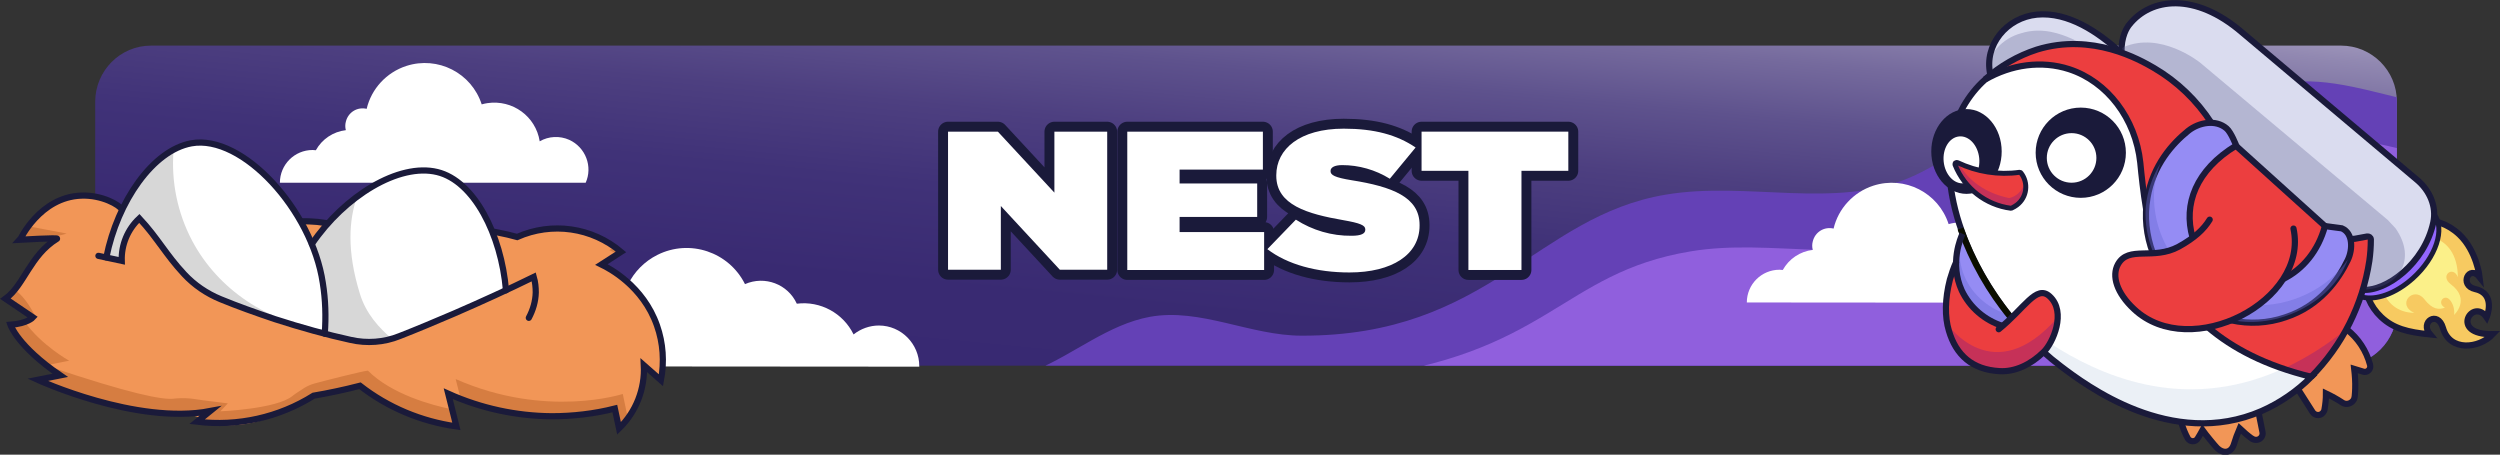 <?xml version="1.0" encoding="utf-8"?>
<!-- Generator: Adobe Illustrator 25.2.1, SVG Export Plug-In . SVG Version: 6.00 Build 0)  -->
<svg version="1.1" id="Layer_1" xmlns="http://www.w3.org/2000/svg" xmlns:xlink="http://www.w3.org/1999/xlink" x="0px" y="0px"
	 viewBox="0 0 1008.4 183.4" style="enable-background:new 0 0 1008.4 183.4;" xml:space="preserve">
<rect x="0" y="0" width="1008.4" height="183.4" fill="#333333" stroke="none"/>
<style type="text/css">
	.st0{fill:url(#SVGID_1_);}
	.st1{clip-path:url(#SVGID_3_);}
	.st2{fill:#6441B6;}
	.st3{fill:#905FDD;}
	.st4{fill:#FFFFFF;}
	.st5{fill:none;stroke:#1A1A3A;stroke-width:8;stroke-linecap:round;stroke-linejoin:round;}
	.st6{opacity:0.21;fill:#9FB8D3;enable-background:new    ;}
	.st7{fill:#F29657;}
	.st8{fill:none;stroke:#1A1A3A;stroke-width:2.5;stroke-miterlimit:10;}
	.st9{fill:#F7CA61;}
	.st10{fill:none;stroke:#1A1A3A;stroke-width:2.5;stroke-linecap:round;stroke-miterlimit:10;}
	.st11{fill:#FBF089;}
	.st12{fill:none;stroke:#9266FF;stroke-width:4;stroke-miterlimit:10;}
	.st13{fill:#DADCEF;}
	.st14{opacity:0.28;fill:#545489;enable-background:new    ;}
	.st15{fill:none;stroke:#1A1A3A;stroke-width:2;stroke-miterlimit:10;}
	.st16{fill:#EC3E3F;}
	.st17{fill:#C63158;}
	.st18{fill:#958CF4;}
	.st19{opacity:0.398;fill:#6767D3;enable-background:new    ;}
	.st20{fill:none;stroke:#0B0E00;stroke-width:2.5;stroke-miterlimit:10;}
	.st21{fill:#1A1A3A;}
	.st22{fill:#D67D41;}
	.st23{opacity:0.16;enable-background:new    ;}
</style>
<g>
	<g id="Fondo">
		<g id="Layer_17">
			
				<linearGradient id="SVGID_1_" gradientUnits="userSpaceOnUse" x1="517.052" y1="250.731" x2="484.954" y2="-78.694" gradientTransform="matrix(1 0 0 -1 0 186)">
				<stop  offset="0" style="stop-color:#ECE8F2"/>
				<stop  offset="2.497000e-02" style="stop-color:#D9D4E4"/>
				<stop  offset="8.093000e-02" style="stop-color:#B3ABC9"/>
				<stop  offset="0.142" style="stop-color:#9188B1"/>
				<stop  offset="0.209" style="stop-color:#756A9D"/>
				<stop  offset="0.281" style="stop-color:#5E528D"/>
				<stop  offset="0.363" style="stop-color:#4D3F80"/>
				<stop  offset="0.459" style="stop-color:#403278"/>
				<stop  offset="0.583" style="stop-color:#392A72"/>
				<stop  offset="0.834" style="stop-color:#372871"/>
			</linearGradient>
			<path class="st0" d="M60.9,18.4h883.4c12.4,0,22.5,10.1,22.5,22.5v84.1c0,12.4-10.1,22.5-22.5,22.5H60.9
				c-12.4,0-22.5-10.1-22.5-22.5V40.9C38.5,28.5,48.5,18.4,60.9,18.4z"/>
		</g>
		<g id="Layer_22">
			<g>
				<defs>
					<path id="SVGID_2_" d="M60.9,18.4h883.4c12.4,0,22.5,10.1,22.5,22.5v84.1c0,12.4-10.1,22.5-22.5,22.5H60.9
						c-12.4,0-22.5-10.1-22.5-22.5V40.9C38.5,28.5,48.5,18.4,60.9,18.4z"/>
				</defs>
				<clipPath id="SVGID_3_">
					<use xlink:href="#SVGID_2_"  style="overflow:visible;"/>
				</clipPath>
				<g class="st1">
					<path class="st2" d="M802.1,172.1c8.9,9.5,16.9-13.4,27.3-21.3c18.3-13.8,42.4-16.8,65.2-19.2c15.4-1.7,32.3-3,45,5.9
						c8.2,5.7,17.9,15.5,25.8,9.5c5.1-3.9,5-12.5,10.4-16c7.3-4.6,15.6,4.2,19.9,11.7c7.3,12.9,14.6,25.8,21.9,38.8
						c3.2,5.7,8.6,12.3,14.8,10.3c5.9-1.9,6.8-9.6,6.7-15.8c-0.4-17.1-14.3-48.8-1.1-51.3c13.2-2.6,20.1,22.5,34,19
						c16.8-4.2-5.7-48.2,7.2-50.7s6.9,35.6,23.1,32.5s15.6-35.2,35.6-50.6c4-3.1,44-17.8,46.1-22.4c6.6-14.8-32-28.6-46.9-34.9
						c-26.5-11.1-57.9-21.6-82.7-7.1c-13.9,8.1-23.1,23-37.7,29.6c-33.3,15.2-74.8-19.3-107.4-2.6c-6.9,3.6-12.6,9.2-19.6,12.7
						c-24.8,12.6-55.6-4.7-82.4,2.8c-13.3,3.7-24.2,13.2-36.9,18.6c-30.4,13-65.7,1.4-98.4,6.9c-52.5,8.7-71.5,57.1-147,56.9
						c-20.7,0-40.9-11.3-61.2-7.6c-16.8,3.1-30.5,15-46.3,21.6c-46.1,19.1-101.1-10.1-147.9,7.1c-17.9,7.5-53.2,24-69.1,35.2
						c-19.2,13.6-48.1,37.9-29.7,46.1c7.1,3.2,37.4-2.4,45.1-3.5c14.3-2.1,39.7-8.1,54.1-10.3c5.2-0.8,10.7-1.5,15.5,0.7
						c14.3,6.6,13.9,34.7,29.5,33.4c15.4-1.3,11.8-29.3,25.9-35.5c14.3-6.3,29.5,31.2,45.1,32.2c11.5,0.8,5.1-43,22.9-46.5
						c17.8-3.5,20.2,21,31,18.9s10.8-24.2,29.5-27.3c27.9-4.7,75.7-6.7,103.9-3.9c24.2,2.4,51.2,9.6,70.7-4.9
						c9-6.6,14.7-16.9,23.6-23.6c9.6-7.1,32.9,3.9,44.7,1.9"/>
					<path class="st3" d="M279.5,179.3c-17.9,7.5-53.2,24-69.1,35.2c-19.2,13.6-48.1,37.9-29.7,46.1c7.1,3.2,37.4-2.4,45.1-3.5
						c14.3-2.1,39.7-8.1,54.1-10.3c5.2-0.8,10.7-1.5,15.5,0.7c14.3,6.6,13.9,34.7,29.5,33.4c15.4-1.3,11.8-29.3,25.9-35.5
						c14.3-6.3,29.5,31.2,45.1,32.2c11.5,0.8,5.1-43,22.9-46.5c17.8-3.5,20.2,21,31,18.9s10.8-24.2,29.5-27.3
						c27.9-4.7,75.7-6.7,103.9-3.9c24.2,2.4,51.2,9.6,70.7-4.9c9-6.6,14.7-16.9,23.6-23.6c9.6-7.1,32.9,3.9,44.7,1.9
						c20.6-3.5,30-20.3,50.6-23.8c9.3-1.6,20.5-2.5,26.4,4.9c2.4,3.1,10.1,18.8,12.7,21.7c8.9,9.5,16.9-13.4,27.3-21.3
						c18.3-13.8,42.4-16.8,65.2-19.2c15.4-1.7,32.3-3,45,5.9c8.2,5.7,17.9,15.5,25.8,9.5c5.1-3.9,5-12.5,10.4-16
						c7.3-4.6,15.6,4.2,19.9,11.7c7.3,12.9,14.6,25.8,21.9,38.8c3.2,5.7,8.6,12.3,14.8,10.3c5.9-1.9,6.8-9.6,6.7-15.8
						c-0.4-17.1-14.3-48.8-1.1-51.3c13.2-2.6,20.1,22.5,34,19c16.8-4.2-5.7-48.2,7.2-50.7s6.9,35.6,23.1,32.5s15.6-35.2,35.6-50.6
						c4-3.1,44-17.8,46.1-22.4c6.6-14.8-32-28.6-46.9-34.9c-26.5-11.1-57.9-21.6-82.7-7.1c-13.9,8.1-23.1,23-37.7,29.6
						c-33.3,15.2-74.8-19.3-107.4-2.6c-6.9,3.6-12.6,9.2-19.6,12.7c-24.8,12.6-55.6-4.7-82.4,2.8C803.9,79.6,793,89,780.3,94.5
						c-30.4,13-65.7,1.4-98.4,6.9c-52.5,8.7-57.3,41.8-135.8,51.1c-20.5,2.4-39.1-8.1-72.4-1.8c-16.8,3.1-30.5,15-46.3,21.6
						C381.3,191.3,326.3,162.1,279.5,179.3z"/>
				</g>
			</g>
		</g>
		<g id="Layer_20">
			<path class="st4" d="M370.8,147.9c0-0.1,0-0.1,0-0.2c0-9-7.3-16.4-16.3-16.4c-3.7,0-7.3,1.3-10.2,3.6
				c-4.2-8.6-13.4-13.6-22.9-12.4c-3.6-7.9-12.9-11.4-20.9-7.9c-6.5-13-22.3-18.3-35.3-11.8c-10.6,5.3-16.3,16.9-14.1,28.5
				c-7.9,1.5-13.6,8.4-13.6,16.5L370.8,147.9z"/>
			<path class="st4" d="M236.2,73.8c3-6.6,0-14.4-6.6-17.4c-3.8-1.7-8.3-1.5-11.9,0.6c-1.6-10.1-11-16.9-21.1-15.4
				c-0.8,0.1-1.5,0.3-2.3,0.5c-4.1-12.7-17.7-19.6-30.4-15.5c-8,2.6-14.1,9.2-16,17.3c-3.8-0.9-7.5,1.4-8.4,5.2
				c-0.3,1.1-0.3,2.3,0,3.4c-5.1,0.6-9.6,3.6-12.1,8.1c-0.4,0-0.8-0.1-1.3-0.1c-7.3,0-13.2,5.9-13.2,13.2c0,0,0,0,0,0H236.2z"/>
			<path class="st4" d="M827.9,122.1c3-6.6,0-14.4-6.6-17.4c-3.8-1.7-8.3-1.5-11.9,0.6c-1.6-10.1-11-16.9-21.1-15.4
				c-0.8,0.1-1.5,0.3-2.3,0.5c-4.1-12.7-17.7-19.6-30.4-15.5c-8,2.6-14.1,9.2-16,17.3c-3.8-0.9-7.5,1.4-8.4,5.2
				c-0.3,1.1-0.3,2.3,0,3.4c-5.1,0.6-9.6,3.6-12.1,8.1c-0.4,0-0.8-0.1-1.3-0.1c-7.3,0-13.2,5.9-13.2,13.2c0,0,0,0,0,0L827.9,122.1z"
				/>
		</g>
		<g id="Layer_23">
			<g>
				<path class="st5" d="M382.4,53.1h20.1l22.8,24.6V53.1h21.3v55.7h-19.1l-23.8-25.7v25.7h-21.3V53.1z"/>
				<path class="st5" d="M454.7,53.1h54.7v15.3h-33.6V74h31.3v13.5h-31.3v6.1h34.1v15.3h-55.2V53.1z"/>
				<path class="st5" d="M511.2,100.5l11.5-11.9c6.7,4.3,14.5,6.6,22.5,6.5c3.9,0,5.5-0.9,5.5-2.4v-0.2c0-1.6-2-2.5-8.9-3.7
					c-14.4-2.5-27-6.1-27-17.9v-0.2c0-10.6,9.5-18.8,27.2-18.8c12.4,0,21.5,2.5,29,7.6l-10.4,12.6c-5.8-3.6-12.5-5.5-19.2-5.5
					c-3.2,0-4.7,1-4.7,2.3v0.2c0,1.5,1.7,2.5,8.5,3.6c16.4,2.6,27.4,6.8,27.4,18V91c0,11.7-11.1,18.9-28.3,18.9
					C531.1,109.9,519.3,106.7,511.2,100.5z"/>
				<path class="st5" d="M592.3,68.9h-18.9V53.1h59.2v15.8h-18.9v40h-21.4V68.9z"/>
			</g>
			<g>
				<path class="st4" d="M382.4,53.1h20.1l22.8,24.6V53.1h21.3v55.7h-19.1l-23.8-25.7v25.7h-21.3V53.1z"/>
				<path class="st4" d="M454.7,53.1h54.7v15.3h-33.6V74h31.3v13.5h-31.3v6.1h34.1v15.3h-55.2V53.1z"/>
				<path class="st4" d="M511.2,100.5l11.5-11.9c6.7,4.3,14.5,6.6,22.5,6.5c3.9,0,5.5-0.9,5.5-2.4v-0.2c0-1.6-2-2.5-8.9-3.7
					c-14.4-2.5-27-6.1-27-17.9v-0.2c0-10.6,9.5-18.8,27.2-18.8c12.4,0,21.5,2.5,29,7.6l-10.4,12.6c-5.8-3.6-12.5-5.5-19.2-5.5
					c-3.2,0-4.7,1-4.7,2.3v0.2c0,1.5,1.7,2.5,8.5,3.6c16.4,2.6,27.4,6.8,27.4,18V91c0,11.7-11.1,18.9-28.3,18.9
					C531.1,109.9,519.3,106.7,511.2,100.5z"/>
				<path class="st4" d="M592.3,68.9h-18.9V53.1h59.2v15.8h-18.9v40h-21.4V68.9z"/>
			</g>
		</g>
	</g>
	<g id="Pinguino">
		<g id="Fondo-2">
			<path class="st4" d="M801.2,31.5c-4.7,2.9-9.2,9.9-12.5,18.5c-13,33.7,16.5,70.8,21.9,77.6c7,8.8,15.3,16.6,24.6,23
				c3,2.3,41.1,30.8,76.9,15.4c7.5-3.3,14.3-8.1,19.8-14.2c0,0-21.1-3-41.2-19.9c-18.9-15.8-25.7-47.3-28.4-69.9
				c-0.2-1.5-0.3-2.9-0.5-4.4C859.4,35.1,826.6,15.7,801.2,31.5z"/>
			<path class="st6" d="M931.1,152.6c-18.5,17.5-53.7,34-106.4-10.7c1-0.9,1.8-2.1,2.4-3.3c18.8,12.1,52.7,28.4,92.9,10.5
				L931.1,152.6z"/>
		</g>
		<g id="Patas">
			<g id="Layer_13">
				<path class="st7" d="M926.8,156.8l6.5,9.9l1.8,0.6l2.1-1.1l1.1-7.6l7.4,4.1l2.1-0.1c0,0,3.6,1.4,1.7-14l4.4,1.4
					c0,0,2.9,0,2.1-3.8s-7.4-13.4-9.6-13.6C946.6,132.7,937.6,149.4,926.8,156.8z"/>
				<path class="st7" d="M910.8,166.3L910.8,166.3l1.7,9l-0.8,1.7c-0.7,0.1-1.4,0.3-2.2,0.4c-2.1-1.5-4.1-3-6.2-4.5
					c-0.9,2.5-1.9,5-2.8,7.5c-0.4,0.7-1,1.2-1.7,1.5c-0.4,0.1-0.9,0.2-1.3,0.2c-1.7,0-2.9-1.3-3.9-2.3c-1.9-2-3.7-4.1-5.4-6.3
					c-0.7,1.4-1.5,2.7-2.2,4.1c-1.1,2.1-2.1,2.1-4.2-1.2c-1-2-1.7-4.1-2.1-6.2l0,0C879.8,170.2,892.8,173.1,910.8,166.3z"/>
			</g>
			<path class="st8" d="M926.8,156.8c2,3.1,4,6.2,6,9.4c0.8,1.2,2.4,1.6,3.6,0.8c0.6-0.4,1-1,1.2-1.7l0-0.1c0.4-2.2,0.6-4.3,0.6-6.5
				c2.3,1.1,4.5,2.3,6.6,3.7c1.5,1,3.5,0.5,4.5-1c0.3-0.4,0.4-1,0.5-1.5c0.1-1.2,0.2-2.3,0.2-3.1c0.1-2.7-0.1-5.4-0.4-8l3.6,1.1
				c1.2,0.4,2.4-0.3,2.8-1.5c0.1-0.4,0.1-0.8,0-1.2c-1.5-5.7-4.8-10.8-9.5-14.4"/>
			<path class="st8" d="M911,166.3c0.5,2.7,1.1,5.3,1.6,8c0.3,1.4-0.6,2.8-2.1,3.1c-0.7,0.1-1.4,0-2-0.4l-0.1,0
				c-1.8-1.3-3.4-2.7-5-4.2c-0.9,2.1-1.7,4.3-2.4,6.6c-1.1,3.3-4.2,3.8-6.8,1.2c-0.8-0.8-4.5-5.3-5.8-7.1c-0.6,1.1-1.2,2.2-1.9,3.3
				c-0.6,1.1-2,1.5-3.1,0.9c-0.4-0.2-0.7-0.5-0.9-0.8c-1.1-2-2-4.2-2.6-6.4"/>
		</g>
		<g id="Fuego">
			<path class="st9" d="M1005.5,134.8c-17.9,0.3-8-15-2.5-6.8c0,0,4-9.5-4.6-11.4c-6.7-1.5-2.4-10.1,1.8-4.8c0,0-1.2-10.6-8.2-17.2
				c-9.2-8.7-22.5-7.2-31.2,2c-8.7,9.2-9.5,22.6-0.3,31.3c4.9,4.6,10.6,6.1,19.7,7c-4.3-5,3.1-9.9,5.2-2.6
				C988.1,141.9,999.9,140.7,1005.5,134.8L1005.5,134.8z"/>
			<path class="st10" d="M1005.5,134.8c-17.9,0.3-8-15-2.5-6.8c0,0,4-9.5-4.6-11.4c-6.7-1.5-2.4-10.1,1.8-4.8c0,0-1.2-10.6-8.2-17.2
				c-9.2-8.7-22.5-7.2-31.2,2c-8.7,9.2-9.5,22.6-0.3,31.3c4.9,4.6,10.6,6.1,19.7,7c-4.3-5,3.1-9.9,5.2-2.6
				C988.1,141.9,999.9,140.7,1005.5,134.8L1005.5,134.8z"/>
			<path class="st11" d="M989.9,127c0,0,6.8-6.2-1.3-12.3c-4.7-3.5,0.9-7.8,2.8-2.9c-0.1-18.6-17.5-20.2-26.3-11s-4.9,25.2,8.7,25.4
				c-7.4-3.4-0.3-11,4-5.6c3.5,4.5,6,4.3,8.4,3.5c-3.5-1.9-0.3-5.7,1.9-3.2C990.4,123.4,989.9,127,989.9,127L989.9,127z"/>
		</g>
		<g id="Propulsores">
			<path class="st12" d="M953.6,118.2c13.6,0.9,29.1-14.8,28.2-28.4"/>
			<path class="st13" d="M870.4,28.6c8.6,5.4,16,12.6,21.6,21.1c3-0.6,6.8,2.7,6.8,2.7l3.5,6.7l35.6,32.1c0,0,4.3,0.5,6.5,0.8
				s4.2,4.4,4.2,4.4c2.3-0.3,4.7-0.7,7-1c0.2,0,0.5,0.2,0.7,0.3c0.7,0.7,0.3,2.1,0.2,2.5c-0.9,3.8,0.4,5.4-1.8,13.8
				c-0.3,1.2-0.8,2.8-1.4,4.7c3.4-0.3,6.7-1.1,9.7-2.5c9.8-4.4,14.1-13,15.2-15.3c1.1-2.3,2-4.7,2.6-7.2c0.8-2.3,1.1-4.7,1.1-7.1
				c-0.3-3.3-1.5-6.4-3.6-9l-3.1-3.3L899.5,9.2c-0.8-0.7-16.3-12.8-31-6.4c-3.4,1.5-6.5,3.8-8.9,6.7c-2.9,3.2-4.3,7.4-3.9,11.7
				C860.9,22.9,865.9,25.4,870.4,28.6L870.4,28.6z"/>
			<path class="st13" d="M855,21c-2.7-2.7-5.7-5.1-8.8-7.2c-2.8-2-5.8-3.7-8.9-5c-3.7-1.5-11.4-4.6-20-2c-3.8,1-7.2,3.1-9.8,6
				c-6,6.9-4.8,15.8-4.6,17.3c5.2-4.4,11.1-7.7,17.6-9.8C831.7,16.9,843.8,17.1,855,21z"/>
			<path class="st14" d="M815.3,13.4c-3.8,1-7.2,3.1-9.8,6c-1.1,1.3-2,2.7-2.8,4.2c-0.3,2.2-0.2,4.4,0.1,6.6
				c10.5-8.9,24.1-13.3,37.8-12.1c-1.7-1-3.5-1.9-5.4-2.7C831.6,13.9,823.9,10.7,815.3,13.4z"/>
			<path class="st8" d="M855.7,21.2c-0.1-6.6,2.2-10.1,3.2-11.3c8.5-10.7,26.4-13.3,45.6,3.3l70.5,59.4c5,4.2,7.9,10.7,6.5,17.1
				c-3.6,16.8-19.2,27.9-28.4,27.2"/>
			<path class="st15" d="M952.7,119.8c5.6,1.5,13.6-1.3,20.6-7.6c9.3-8.4,13.1-19.9,8.5-25.8"/>
			<path class="st14" d="M966.2,92l-3.1-3.3l-75.5-63.3c-0.8-0.7-16.3-12.8-31-6.4c-4.8,2.1,21.5,11.8,24.5,17.9
				c8.5,8.3,8.2,11.5,17.7,15.6l3.5,6.7l35.6,32.1c2.7,0.1,9.5,0.5,10.6,5.2c2.6,0.1,9.3-3.1,7.9,1.8c-0.5,3.3-0.4,11.8-3.2,18.5
				C967.7,116.5,975.1,104.6,966.2,92z"/>
			<path class="st8" d="M802.8,30c-2.6-11.9,6.6-22.9,18.8-24.1c12.7-1.2,24.8,7.1,33.7,15.2"/>
		</g>
		<g id="Body">
			<g id="Layer_9">
				<path class="st16" d="M948,96.5c1.2,0,2.4-0.1,3.6-0.4c1.3-0.4,2.5-1,4.1-0.6c0.2,0.1,0.4,0.1,0.7,0.2c-0.4,14.5-4.6,28.6-12,41
					c-3.4,5.6-7.5,10.7-12.1,15.3c-87.5-25.9-56.2-70.4-75.6-106.1c-5.4-10-13-14.4-19.9-17.1c-2.1-0.8-13.1-5.2-24.3-1.7
					c-3.9,1.2-12,4.7-12,4.7c6.5-4.8,13.6-8.7,21.2-11.5c21.4-7.6,45.4,4.6,53.6,11.3c4,3.2,7.7,6.9,11,10.8c2.4,3.1,3,4.3,5.4,7.2
					c3.1,3.6,6.6,6.7,10.5,9.4c9.9,7.4,18.3,16.1,25,22.9c0.5,0.5,3.7,3.3,10.1,8.9C940.1,93.1,944.2,96.7,948,96.5z"/>
				<path class="st17" d="M932.2,151.6c5.7-5.6,10.5-11.9,14.3-18.9c-7.4,6.1-15.5,11.2-24.1,15.4L932.2,151.6z"/>
			</g>
			<path class="st8" d="M902,58.9c11.9,10.8,23.9,21.5,35.8,32.3"/>
			<path class="st8" d="M800.7,32c6.1-5.4,13.2-9.5,20.9-12c22.4-6.9,41.5,4.1,47.2,7.4c9.4,5.5,17.3,13.1,23.2,22.2"/>
			<path class="st8" d="M948.1,96.4c0.6,0,1.2,0,1.8-0.1l4.9-0.9c0.7-0.1,1.4,0.3,1.5,1.1c0,0.1,0,0.2,0,0.2c0,2.8-0.2,5.7-0.6,8.5
				c-2.7,17.7-10.9,34.1-23.5,46.8"/>
			<g id="Layer_25">
				<path class="st8" d="M824.3,142c2.2,2,4.5,3.9,6.9,5.7c9.9,7.5,44.7,33.9,81,18.1c7.5-3.3,14.3-8,20.1-13.8
					c-18.5-4.5-31.8-11.6-41.6-19.9"/>
				<path class="st8" d="M865.7,84.6c-1.2-7.2-1.9-13.8-2.4-19c-1.9-17.8-13.3-32.7-28.7-37.7c-11.1-3.6-23.4-1.9-33.9,4.2
					c-3.5,3.1-6.4,6.8-8.7,10.8c-13.3,23.6-2.1,59.1,19.4,85.5"/>
			</g>
		</g>
		<g id="Morral">
			<path class="st18" d="M891.9,49.7c-7.6-1-24.9,14.8-26.4,33.9c-1.6,19.7,13.5,41.3,34.6,45.5c18.7,3.8,39.1-7,45.8-22
				c5.9-13.5-1.3-15.1-1.3-15.1l-6.8-0.9c-2,11.6-11.1,20.8-22.8,22.8c-12.4,2.1-24.2-4.5-29.1-14.1c-6.8-13.2-0.8-32.4,16.1-41
				c-0.5-2.5-1.9-4.9-3.8-6.6C896.4,50.9,894.2,50,891.9,49.7z"/>
			<path class="st18" d="M791.6,94.3c-0.7,1.4-5.5,11.3-0.7,22.5c3.1,7.1,9.1,12.5,16.5,15l3.9-3.5
				C803,118.1,796.3,106.6,791.6,94.3L791.6,94.3z"/>
			<path class="st8" d="M868.4,102.1c-2.7-7.1-3.5-14.8-2.2-22.3c2.2-13.2,10.1-21.9,16.4-27c4.4-3.5,11.2-4.7,15.5-1
				c1.8,1.5,3.9,6.9,3.9,6.9c-16.3,9.9-21.4,23.7-17.6,37.1"/>
			<path class="st8" d="M921,112.5c7.8-3.8,14.1-11.3,16.8-21.3l6.8,0.9c4.5,1.9,4.5,8.4,2.4,12.8c-3.7,7.7-11.1,18.5-25.2,23.1
				c-7,2.4-14.5,2.8-21.8,1.2"/>
			<path class="st19" d="M908.4,123c-1.4,2.4-3.6,4.2-6.1,5.2c-0.7,0.3-1.5,0.6-2.3,0.9c0.1,0,0.1,0,0.2,0c18.7,3.8,39.1-7,45.8-22
				c0.4-0.8,0.7-1.6,1-2.4C939.3,116.2,923.7,124.1,908.4,123z"/>
			<path class="st19" d="M875.2,101.6c-4.6-7.4-6.8-16.1-6.3-24.8c0.3-3.8,1.2-7.5,2.6-11c-3.4,5.4-5.4,11.5-6,17.8
				c-0.4,6.1,0.6,12.2,2.9,17.9C870.7,101.7,873.1,102.1,875.2,101.6z"/>
			<path class="st19" d="M808.9,126.5c-7.4-2.5-13.4-7.9-16.5-15c-2-4.8-2.6-10-1.7-15.1c-5.5,13.7,1.2,29.2,14.9,34.7
				c0.6,0.2,1.2,0.5,1.8,0.7l3.9-3.5c-0.6-0.7-1.2-1.5-1.9-2.3L808.9,126.5z"/>
			<path class="st20" d="M790.8,92.2c4.7,13.1,11.6,25.4,20.5,36.1"/>
		</g>
		<g id="Brazos">
			<g id="Layer_10">
				<path class="st16" d="M856,104.4c2.8-2.6,6.1-1.6,11.8-2.2c4.9-0.6,9.5-2.1,13.8-4.4c3.7-2.2,6.9-5.2,9.4-8.8
					c0,0,19.1-16.2,34.1,3.2c0.9,4,0.8,8.1-0.1,12.1c-2,8.1-7.2,12.9-11.1,16.4c-6.6,5.9-14.6,9.8-23.3,11.4
					c-4,0.7-11.6,1.9-19.9-1.3c-1.8-0.7-3.5-1.5-5.1-2.5c-6.3-4-13.7-12.2-11.8-19.6C854,107.1,854.9,105.6,856,104.4z"/>
				<path class="st16" d="M789,106.4c-1.8,4.4-3,9.1-3.5,13.9c-0.6,3.5-0.6,7,0,10.4c0.4,2.3,2.7,12,11.6,16.7
					c9,4.7,21,2.2,27.5-5.6c3.6-4.4,5.4-10,5.2-15.6c-0.1-2.1-0.8-4-2.2-5.6c-1-1.3-2.5-2.2-4.2-2.4c-1.8-0.1-2.8,0.9-8.3,6.2
					c-2.3,2.2-4.7,4.4-7,6.7l0,0c-2-0.5-10.8-3.2-15.9-12C790.2,115.3,789,110.9,789,106.4z"/>
				<path class="st17" d="M785.5,130.7c0,0,18.5,27.1,44.4-2.6c-1,9.6-7.1,17.7-15.5,20.4c-8.9,2.9-16.5-1.3-17.8-2
					C787.7,141.4,785.8,132.1,785.5,130.7z"/>
			</g>
			<path class="st10" d="M789,105.8c-1,2.2-1.8,4.6-2.5,7c-2,7.8-2.1,15-0.4,20.6c2.9,9.9,9.5,15.7,20.4,16.3
				c6.2,0.4,12.6-2.6,17.8-7.7c3.7-3.5,9.4-16.2,2.4-22.5c-5.3-4.8-10,4.8-20.5,13.3"/>
			<g id="Layer_4">
				<path class="st10" d="M891.3,88.6c-2.4,3.9-6,7.3-12.5,10.9c-10.3,5.6-20.2-0.6-24.5,7.1c-2.6,4.7-0.5,11.6,6.5,18.1
					c22.8,21.4,70.6-3.3,64.3-32.5"/>
			</g>
			<g id="Layer_6">
				<path class="st8" d="M791.6,94.3c-0.7,1.5-5.3,11.9-0.3,22.9c3.3,6.9,9.3,12,16.5,14.3"/>
			</g>
		</g>
		<g id="Ojos">
			<circle class="st21" cx="839.3" cy="61.6" r="18.2"/>
			
				<ellipse transform="matrix(1 -1.119999e-03 1.119999e-03 1 -6.790775e-02 0.888)" class="st21" cx="793.2" cy="61.1" rx="14.2" ry="17.1"/>
			<g id="Layer_19">
				<circle class="st4" cx="835.6" cy="63.7" r="10"/>
				<ellipse transform="matrix(0.995 -0.102 0.102 0.995 -2.434 81.189)" class="st4" cx="791" cy="64.3" rx="7.2" ry="9.5"/>
			</g>
		</g>
		<g id="Nariz">
			<path class="st16" d="M815,69.4c0,0-14.5,2.6-26.9-4.6c0,0,3.4,15.1,22.5,19c1.4-0.3,2.6-0.9,3.7-1.9c2.5-2.3,3.4-5.9,2.3-9.1
				C816.3,71.6,815.7,70.4,815,69.4z"/>
			<path class="st17" d="M816.7,73.3c-0.3,1.8-1.2,3.4-2.6,4.7c-1,0.9-2.3,1.6-3.7,1.9c-11.9-2.5-17.7-9.2-20.4-14
				c-0.7-0.3-1.3-0.7-2-1c0,0,3.4,15.1,22.5,19c1.4-0.3,2.6-0.9,3.7-1.9C816.7,79.8,817.6,76.4,816.7,73.3z"/>
			<path class="st15" d="M811.5,83.9c-0.1,0-0.2,0.1-0.4,0.1c-10.1-1.3-18.7-8-22.5-17.5c-0.1-0.4,0-0.8,0.4-0.9
				c0.2-0.1,0.4-0.1,0.6,0c7.8,3.7,16.5,5.1,25,3.9c0.2,0,0.5,0.1,0.6,0.3c3.1,4,2.4,9.8-1.7,12.9C812.9,83.1,812.2,83.6,811.5,83.9
				z"/>
		</g>
	</g>
	<g id="Nido">
		<path class="st7" d="M121.3,89.3c0,0,7-0.6,11,0.8c4,1.4,61.6-0.4,76.3,5.5c0,0,20.5-11.2,41.9,6l-7.9,5.1c0,0,29.6,13.1,24,46.7
			l-6.8-6.4c0,0,1.2,16.1-10.1,25.9l-1.7-8.1c0,0-30.9,10.1-67.4-6l3.3,13.2c0,0-25.7-3.5-38.8-16.6l-10.8,2.8
			c-2.7,0.2-5.4,0.7-8,1.5c-5.6,1.7-8.4,4-11.7,5.9c-8.7,5.1-22.7,8.1-31.6,4c-2.4-1.2-5-2.1-7.6-2.6c-2.8-0.5-5.7-0.6-8.6-0.1
			c-4.7,0.6-18.1-2-51.9-13.4l9.6-1.9c0,0-15.1-8.5-20.6-20.4c2,0.1,4-0.3,5.8-1.1c1.2-0.6,2.3-1.3,3.3-2.2c0,0-7.2-6.5-10.7-7.3
			c1.8-1.9,3.6-3.9,5.2-6c3.4-4.5,4.2-6.8,6.7-10.1c2.4-3.1,5.2-5.7,8.4-7.9L8.1,96.6c4.4-10.4,13.7-17.4,23.8-17.9
			c6.3-0.2,12.4,1.9,17.3,5.8L121.3,89.3z"/>
		<g>
			<path class="st22" d="M13.3,127.7c1.7-0.8,0,0.6,0.9-0.2c0,0-4.1-8.4-8.4-10.5c-2.1,2.9-1.9,3.2-3.2,4.6c2.3,0.6,6,3.3,8.7,5.7
				C12.4,127,12.1,128.3,13.3,127.7z"/>
			<path class="st22" d="M26.9,94.2l-15.3-2.9c-1.3,1.8-2.4,3.8-3.2,5.8l11.2-0.3C21.2,95,23.8,95.3,26.9,94.2z"/>
			<path class="st22" d="M249,102.6l1.5-1c-0.9-0.7-1.8-1.4-2.7-2l-2,1.3C246.9,101.4,248,102,249,102.6z"/>
			<path class="st22" d="M252.9,167l-1.7-8.1c0,0-30.9,10.1-67.4-6l2,7.9c34.2,13,62.2,3.9,62.2,3.9l1.7,8.1
				c3.3-2.9,5.9-6.5,7.5-10.6C256,164,254.5,165.6,252.9,167z"/>
			<path class="st22" d="M148.4,149.5c-1.9,0.1-18.4,4.3-21.6,5.2c-1.4,0.4-2.8,1-4.1,1.8c-2.5,1.6-4.3,2.8-4.7,3.2
				c-6.5,5.3-28.9,6.2-29.1,6.2l0,0l3-3.2l0,0c-4.4-0.6-8.8-1-13.1-1.7c-2.5-0.4-5.1-0.5-7.7-0.3c-0.4,0-0.7,0.1-0.9,0.1
				c-4.6,0.6-17.8-2-50.8-13.1c1.7,1.3,3.6,2.5,5.4,3.6l-9.6,1.9C49,164.7,62.4,167.4,67,166.7c2.8-0.4,5.7-0.4,8.6,0.1
				c2.7,0.5,5.2,1.4,7.6,2.6c8.8,4.1,22.9,1,31.6-4c3.3-1.9,6-4.2,11.7-5.9c2.6-0.8,5.3-1.3,8-1.5l10.8-2.8
				c13,13.1,38.8,16.6,38.8,16.6l-1.7-6.7C174.2,163.5,157.9,159,148.4,149.5z"/>
			<path class="st22" d="M27.9,145.5c0,0-11.3-6.3-17.9-15.7c0,0-0.1,0-0.1,0c-1.8,0.8-3.8,1.2-5.8,1.1c3.2,7,9.7,12.8,14.6,16.4
				L27.9,145.5z"/>
		</g>
		<path class="st10" d="M198.5,93.4c0.8,0.1,1.6,0.2,2.4,0.4c2.6,0.5,5.2,1.1,7.7,1.8c14-6.2,30.2-3.9,41.9,6
			c-2.6,1.7-5.2,3.4-7.9,5.1c3.1,1.5,16.8,8.6,22.4,24.6c2.5,7.1,3,14.7,1.6,22.1c-2.3-2-4.6-4.1-6.9-6.1c0.5,9.6-3.2,18.9-10,25.5
			l-1.7-8c-8.3,2.1-16.9,3.1-25.4,3.1c-14.4-0.1-28.7-3.2-41.8-9.1l3.3,13.2c-14.2-2-27.6-7.6-38.9-16.4c-6.6,1.7-12.8,3-18.7,4
			c-14,8.8-30.6,12.5-47,10.5l5.3-4.3c-29.8,5.7-69.6-12.6-69.6-12.6l9.1-1.8C7.1,139.7,4.2,131,4.2,131c6.9-0.5,9.1-3,9.1-3
			l-11.1-7.5c7.5-5.4,9.9-17.5,20.8-24.2c0.8-0.5-14.9,0.4-14.9,0.4S16,79.5,32.8,78.9c8.4-0.3,15.3,3.7,16.5,5.7"/>
		<path class="st10" d="M121.3,89.3c2.2-0.1,4.4,0,6.7,0.2c1.6,0.2,3.1,0.4,4.4,0.6"/>
	</g>
	<g id="Huevos">
		<path class="st4" d="M42.9,103.9c0.5-5.5,2.6-11.4,7.7-22.1c2.8-5.8,6.8-11,11.8-15.3c3.8-3.4,7-6.2,12.2-7.8
			c2.7-0.7,5.4-1.1,8.2-1.1c10.2,0.2,26.1,11.9,36.5,28.2c9.1,14.5,13.3,31.6,11.9,48.7c-11.3-3.2-20.5-6.1-27.2-8.3
			c-14.3-4.7-17-6.2-19.2-7.5c-2.2-1.4-6.3-4.1-19.2-17.7c-5.5-5.8-6-9.4-9.2-13c0,0-8,5.4-7.1,17.1L42.9,103.9z"/>
		<path class="st4" d="M125.8,98.5c0,0,23.5-33.6,48.9-29.4c0,0,23.4,2.7,29.4,48l-42.9,18.5c0,0-6.3,5.9-30.1-1
			c0.3-3.6,0.4-7.2,0.2-10.8C130.7,115.2,128.9,106.6,125.8,98.5z"/>
		<path class="st23" d="M145.2,118.6c-5.5-17.7-4.3-30.1-1.3-38.9c-6.8,5.5-12.9,11.8-18,18.9c3.1,8.1,5,16.7,5.4,25.4
			c0.2,3.6,0.1,7.2-0.2,10.8c15.7,4.6,23.8,3.5,27.5,2.3C152.8,132.3,147.6,126.4,145.2,118.6z"/>
		<path class="st23" d="M77.5,97.1C71.6,85.9,69,73.3,70,60.7c-2.8,1.7-5.3,3.6-7.7,5.8c-4.9,4.2-9,9.4-11.8,15.3
			c-5.1,10.7-7.1,16.6-7.7,22.1l6.2,1.3c-0.9-11.7,7.1-17.1,7.1-17.1c3.1,3.6,3.7,7.2,9.2,13c13,13.6,17,16.3,19.2,17.7
			c2.2,1.3,5,2.8,19.2,7.5c6.7,2.2,15.9,5.1,27.2,8.3c0-0.4,0.1-0.9,0.1-1.4C108.2,130.2,88,116.9,77.5,97.1z"/>
		<path class="st10" d="M131,134.6c0.5-6.8,0.3-13.7-0.8-20.5c-4.4-29.4-32.4-60-53-56.3c-15.5,2.8-29.8,23.4-34.3,46"/>
		<path class="st10" d="M204.1,117.1c-1.9-22.5-12.9-44.1-27.7-47.7c-15.5-3.8-37.5,9.7-50.6,29"/>
		<path class="st10" d="M39.7,103.2c3.1,0.7,6.3,1.3,9.4,2c-0.2-6.5,2.4-12.7,7.1-17.1c7.4,7.9,10.7,14.6,18.1,22.5
			c4.1,4.4,9.1,7.8,14.7,10.1c6.8,2.8,14.1,5.4,21.8,8c10.8,3.5,21,6.3,30.6,8.4c6.6,1.5,13.5,1,19.7-1.5c7.2-2.8,14.5-5.9,22-9.1
			c11.3-4.9,22-9.8,32.2-14.8c0.6,2.1,0.8,4.2,0.8,6.3c-0.1,3.6-1.1,7-2.8,10.2"/>
	</g>
</g>
</svg>
